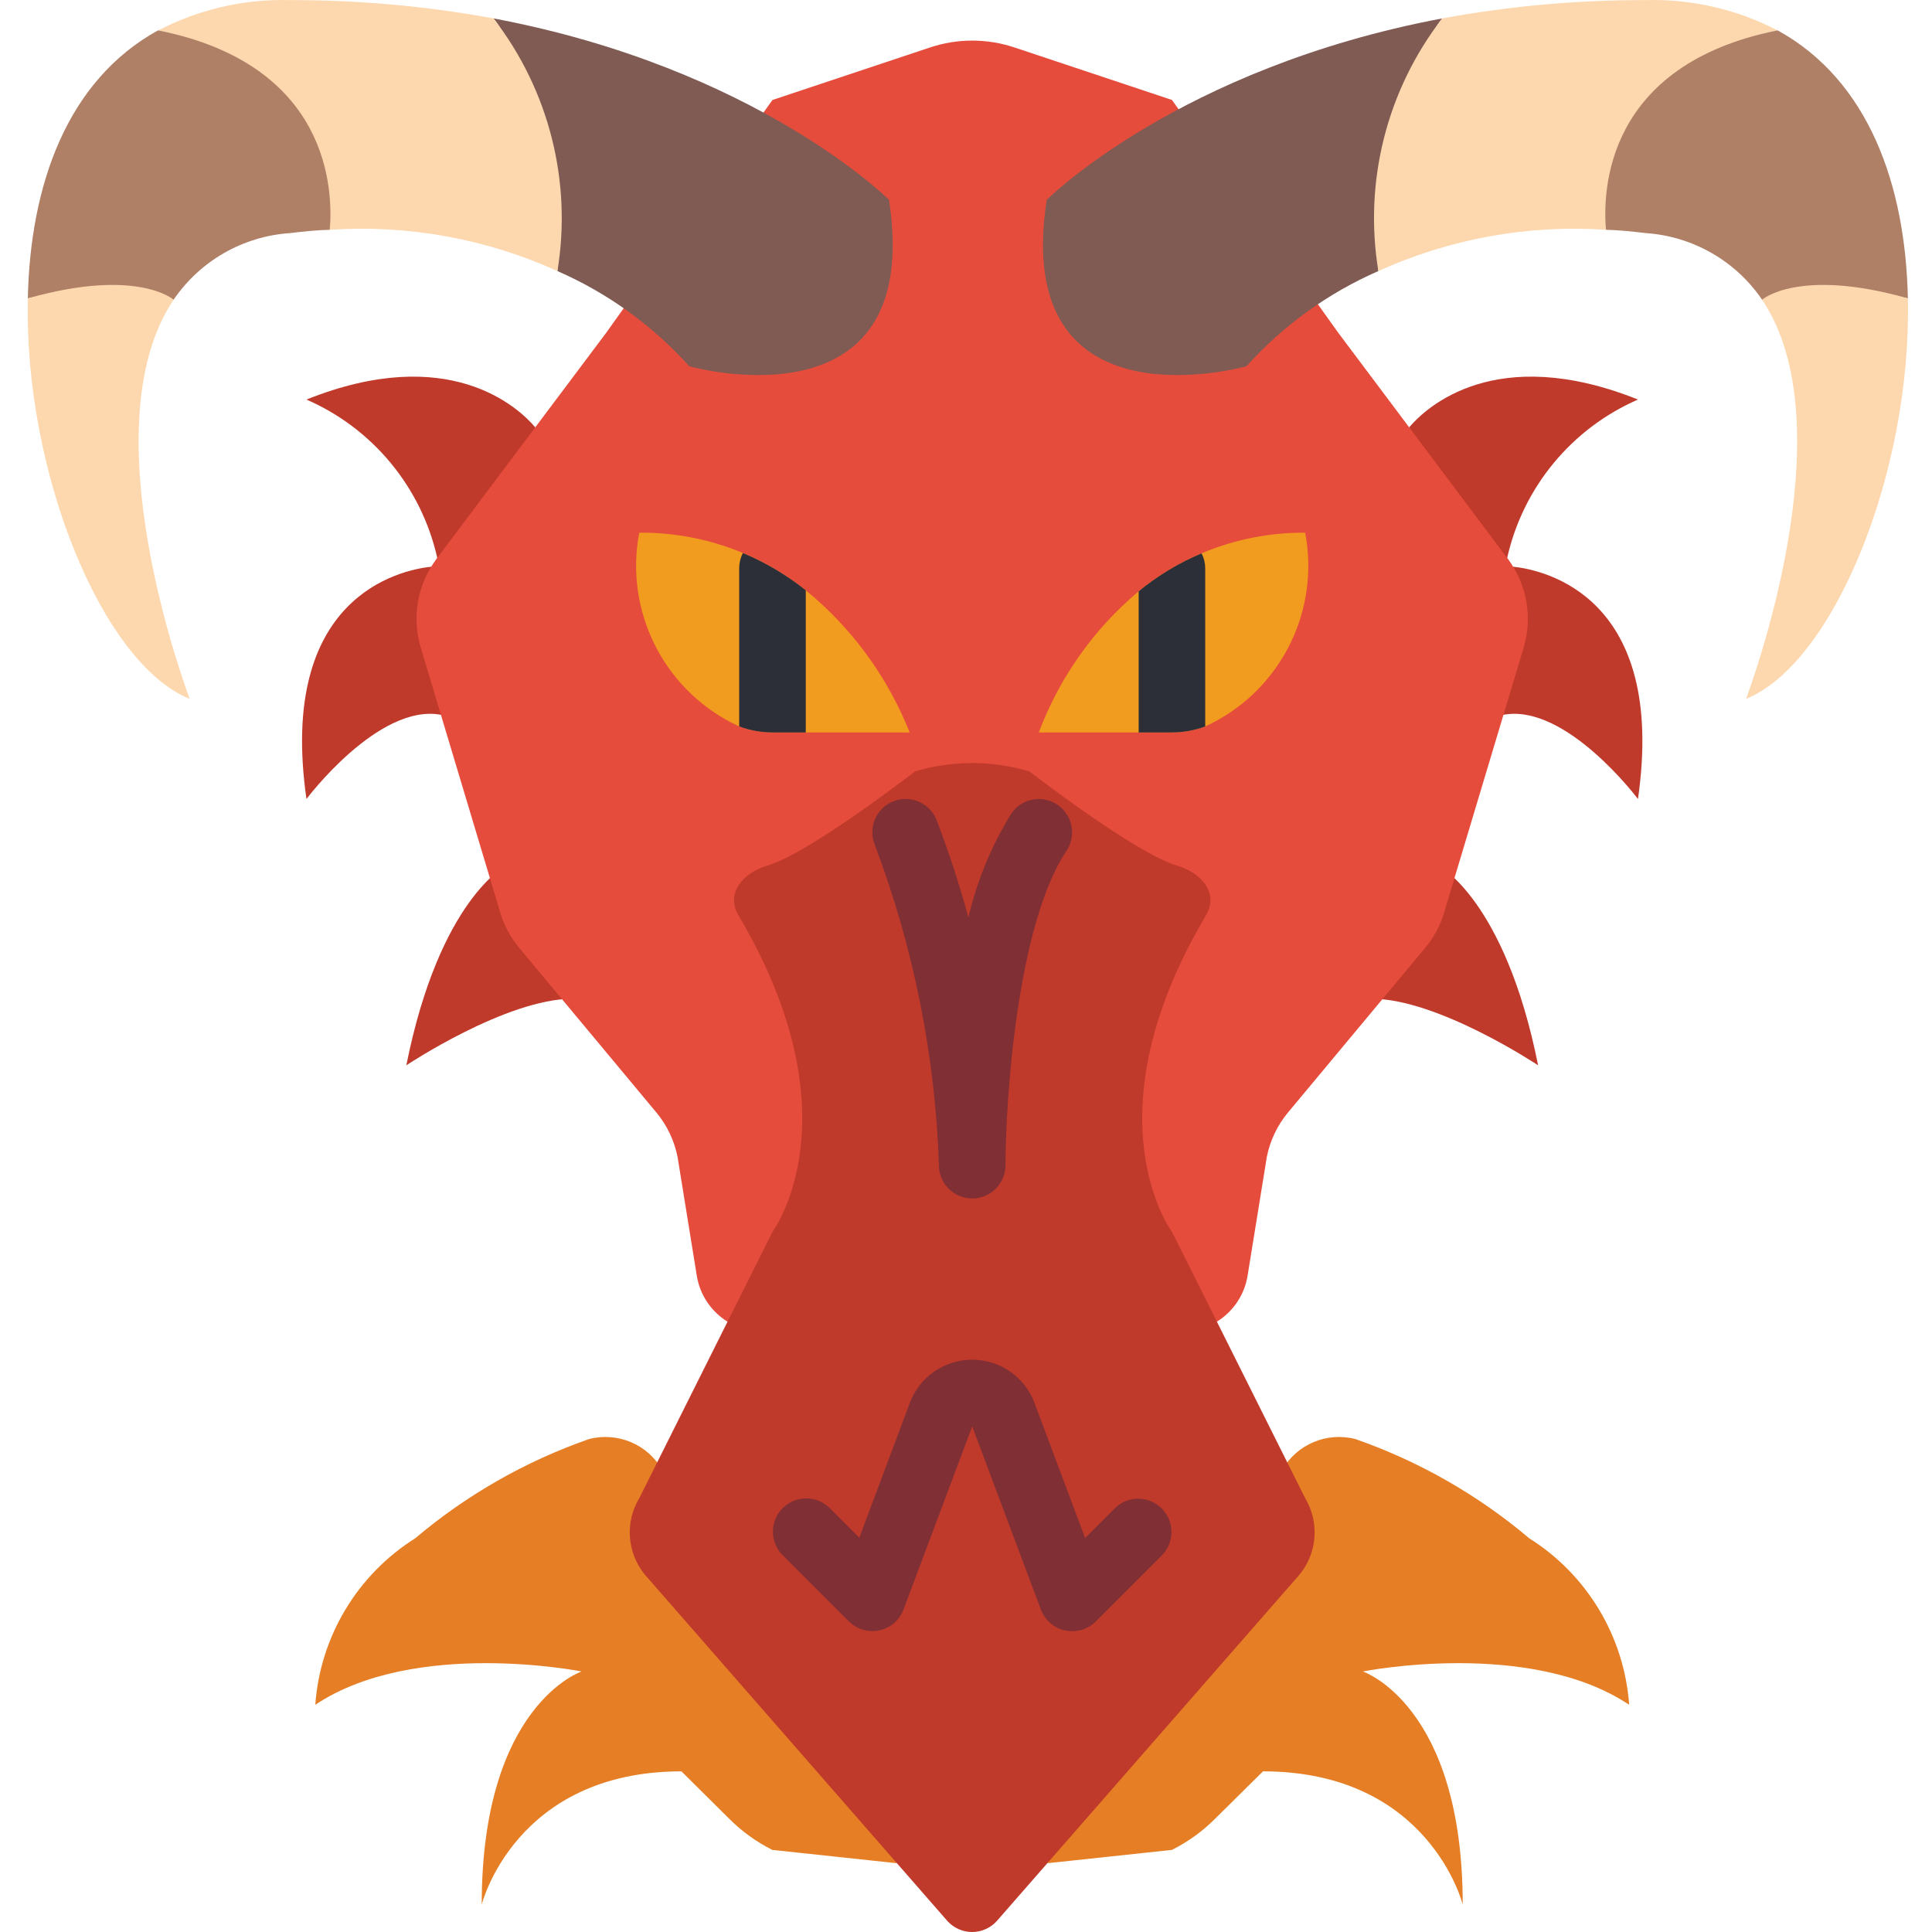 <svg height="512pt" viewBox="-7 0 512 512.344" width="512pt" xmlns="http://www.w3.org/2000/svg"><path d="m168.422 389.746c-3.91-6.766-11.859-10.086-19.422-8.113-16.84 5.883-32.457 14.801-46.082 26.316-15.344 9.664-25.176 26.051-26.48 44.137 26.48-17.656 70.621-8.828 70.621-8.828s-26.484 8.828-26.484 61.793c0 0 8.828-35.309 52.965-35.309l12.625 12.535c3.355 3.363 7.23 6.164 11.477 8.297l33.016 3.531zm0 0" fill="#e57e25"/><path d="m332.879 389.746c3.91-6.766 11.859-10.086 19.422-8.113 16.836 5.883 32.457 14.801 46.078 26.316 15.344 9.664 25.176 26.051 26.484 44.137-26.484-17.656-70.621-8.828-70.621-8.828s26.48 8.828 26.48 61.793c0 0-8.828-35.309-52.965-35.309l-12.668 12.535c-3.355 3.363-7.23 6.164-11.477 8.297l-33.012 3.531zm0 0" fill="#e57e25"/><g fill="#c03a2b"><path d="m127.062 229.543s-17.656 8.828-26.48 52.965c0 0 26.48-17.656 44.137-17.656zm0 0"/><path d="m374.234 229.543s17.656 8.828 26.484 52.965c0 0-26.484-17.656-44.137-17.656zm0 0"/><path d="m391.449 189.555h.09c16.594-3.09 35.66 22.332 35.66 22.332 7.684-53.582-24.629-60.734-33.191-61.617h-.086l-1.414-2.293c4.199-18.738 17.09-34.352 34.691-42.02-37.691-15.094-56.141 2.031-60.645 7.328zm0 0"/><path d="m109.848 189.555h-.086c-16.598-3.09-35.664 22.332-35.664 22.332-7.68-53.582 24.629-60.734 33.191-61.617h.09l1.41-2.293c-4.199-18.738-17.086-34.352-34.691-42.02 37.695-15.094 56.145 2.031 60.645 7.328v.086zm0 0"/></g><path d="m195.035 353.129c-8.66 0-16.039-6.281-17.426-14.828l-5.109-31.543c-.867-4.328-2.801-8.367-5.625-11.758l-36.359-43.645c-2.289-2.742-3.996-5.918-5.023-9.34l-21.09-70.285c-2.418-8.055-.863-16.781 4.184-23.508l44.961-59.922 44.137-61.793 41.801-13.93c7.246-2.414 15.082-2.414 22.332 0l41.797 13.93 44.141 61.793 44.941 59.922c5.047 6.727 6.602 15.453 4.184 23.508l-21.09 70.285c-1.027 3.422-2.734 6.598-5.023 9.34l-36.359 43.645c-2.824 3.391-4.758 7.43-5.625 11.758l-5.109 31.543c-1.387 8.539-8.754 14.82-17.41 14.828zm0 0" fill="#e64c3c"/><path d="m304.984 229.543c6.488 1.898 11.113 7.371 7.66 13.188-31.762 53.602-9.031 83.918-9.031 83.918l35.312 70.617c3.852 6.398 3.262 14.531-1.477 20.305l-80.328 91.922c-1.672 1.816-4.027 2.852-6.5 2.852-2.469 0-4.824-1.035-6.496-2.852l-80.293-91.922c-4.734-5.777-5.316-13.91-1.457-20.305l35.309-70.617s22.73-30.316-9.031-83.918c-3.449-5.816 1.176-11.289 7.664-13.188 11.141-3.25 39.133-24.965 39.133-24.965 9.918-2.965 20.484-2.965 30.402 0 0 0 27.992 21.715 39.133 24.965zm0 0" fill="#c03a2b"/><path d="m277.133 432.578c-.629 0-1.258-.066-1.871-.195-2.934-.645-5.34-2.727-6.402-5.535l-18.211-48.578-18.211 48.551c-1.051 2.812-3.465 4.898-6.398 5.535-2.934.633-5.992-.266-8.113-2.391l-17.656-17.656c-3.344-3.465-3.297-8.969.109-12.375 3.402-3.402 8.91-3.453 12.375-.105l7.945 7.945 13.398-35.746c2.582-6.895 9.172-11.461 16.535-11.461 7.363 0 13.953 4.566 16.531 11.461l13.418 35.832 7.945-7.945c3.465-3.344 8.973-3.297 12.375.109 3.406 3.406 3.453 8.91.109 12.375l-17.656 17.656c-1.66 1.625-3.898 2.535-6.223 2.523zm0 0" fill="#802f34"/><path d="m175.613 97.129c-9.715-10.812-21.637-19.422-34.957-25.246.797-4.961-13.973-17.656-16.77-32.133-2.172-11.254 9.285-23.438-.18-34.867 69.918 13.152 104.875 48.109 104.875 48.109 9.531 61.793-52.969 44.137-52.969 44.137zm0 0" fill="#7f5b53"/><path d="m234.055 194.234h-36.371c-3.012 0-6.004-.535-8.828-1.59-18.93-8.688-29.863-28.824-26.836-49.434l.355-1.945c16.027-.133 31.617 5.262 44.137 15.273 12.234 10.02 21.715 22.992 27.543 37.695zm0 0" fill="#f29c1f"/><path d="m312.441 192.645c-2.824 1.055-5.812 1.59-8.828 1.59h-35.309c5.469-14.543 14.59-27.434 26.484-37.43 5.043-4.145 10.664-7.531 16.684-10.062 8.68-3.68 18.023-5.543 27.453-5.477l.352 1.945c3.027 20.609-7.902 40.746-26.836 49.434zm0 0" fill="#f29c1f"/><path d="m250.648 317.82c-4.73.004-8.625-3.723-8.828-8.449v-.379c-.977-29.074-6.73-57.789-17.027-84.992-1.172-2.93-.695-6.266 1.258-8.746 1.949-2.48 5.074-3.73 8.199-3.281 3.125.449 5.773 2.527 6.945 5.461 3.246 8.473 6.062 17.105 8.438 25.863 2.281-9.707 6.105-18.984 11.328-27.48 1.75-2.625 4.766-4.113 7.914-3.91s5.949 2.07 7.344 4.898c1.398 2.828 1.18 6.188-.57 8.809-13.242 19.863-16.172 66.922-16.172 83.379 0 4.875-3.953 8.828-8.828 8.828zm0 0" fill="#802f34"/><path d="m206.512 156.539v37.695h-8.828c-3.012 0-6.004-.535-8.828-1.59v-42.02c.008-1.383.34-2.742.973-3.973 5.992 2.504 11.609 5.832 16.684 9.887zm0 0" fill="#2c2f38"/><path d="m312.441 150.711v41.934c-2.824 1.055-5.812 1.59-8.828 1.59h-8.824v-37.43c5.043-4.145 10.664-7.531 16.684-10.062.629 1.227.961 2.59.969 3.969zm0 0" fill="#2c2f38"/><path d="m140.656 71.883c-18.914-8.578-39.656-12.34-60.379-10.945.371-4.316-29.309-16.059-32.664-24.984-4.668-12.41 13.754-22.555-12.797-27.895 10.754-5.59 22.75-8.355 34.867-8.031 18.121-.043 36.203 1.582 54.023 4.855 14.707 19.012 20.844 43.281 16.949 67zm0 0" fill="#fdd7ad"/><path d="m80.277 60.938c-3.441.086-6.973.441-10.594.883-12.434.844-23.793 7.352-30.809 17.652-7.184 5.805-15.906 9.387-25.098 10.305-5.297.219-5.445-12.961-13.566-10.656.617-29.926 10.328-57.734 34.516-71.062h.09c45.637 9.18 46.344 42.551 45.461 52.879zm0 0" fill="#af8066"/><path d="m43.113 185.316c-23.219-9.355-43.961-60.203-42.902-106.195 28.953-8.211 38.664.352 38.664.352-22.688 33.723 3.18 102.844 4.238 105.844zm0 0" fill="#fdd7ad"/><path d="m323.371 97.129c9.723-10.816 21.648-19.422 34.977-25.246-.797-4.961 13.973-17.656 16.77-32.133 2.172-11.254-9.285-23.438.18-34.867-69.918 13.152-104.891 48.109-104.891 48.109-9.535 61.793 52.965 44.137 52.965 44.137zm0 0" fill="#7f5b53"/><path d="m358.348 71.883c18.914-8.578 39.656-12.34 60.379-10.945-.371-4.316 29.301-16.059 32.664-24.984 4.668-12.41-13.754-22.555 12.797-27.895-10.758-5.594-22.762-8.359-34.887-8.031-18.117-.043-36.203 1.582-54.023 4.855-14.699 19.016-20.832 43.285-16.93 67zm0 0" fill="#fdd7ad"/><path d="m418.711 60.938c3.441.086 6.973.441 10.59.883 12.438.844 23.793 7.352 30.809 17.652 7.184 5.809 15.906 9.391 25.098 10.305 5.297.219 5.445-12.961 13.566-10.656-.617-29.926-10.328-57.734-34.516-71.062h-.086c-45.641 9.18-46.344 42.551-45.461 52.879zm0 0" fill="#af8066"/><path d="m455.875 185.316c23.215-9.355 43.961-60.203 42.898-106.195-28.953-8.211-38.664.352-38.664.352 22.707 33.723-3.176 102.844-4.234 105.844zm0 0" fill="#fdd7ad"/></svg>